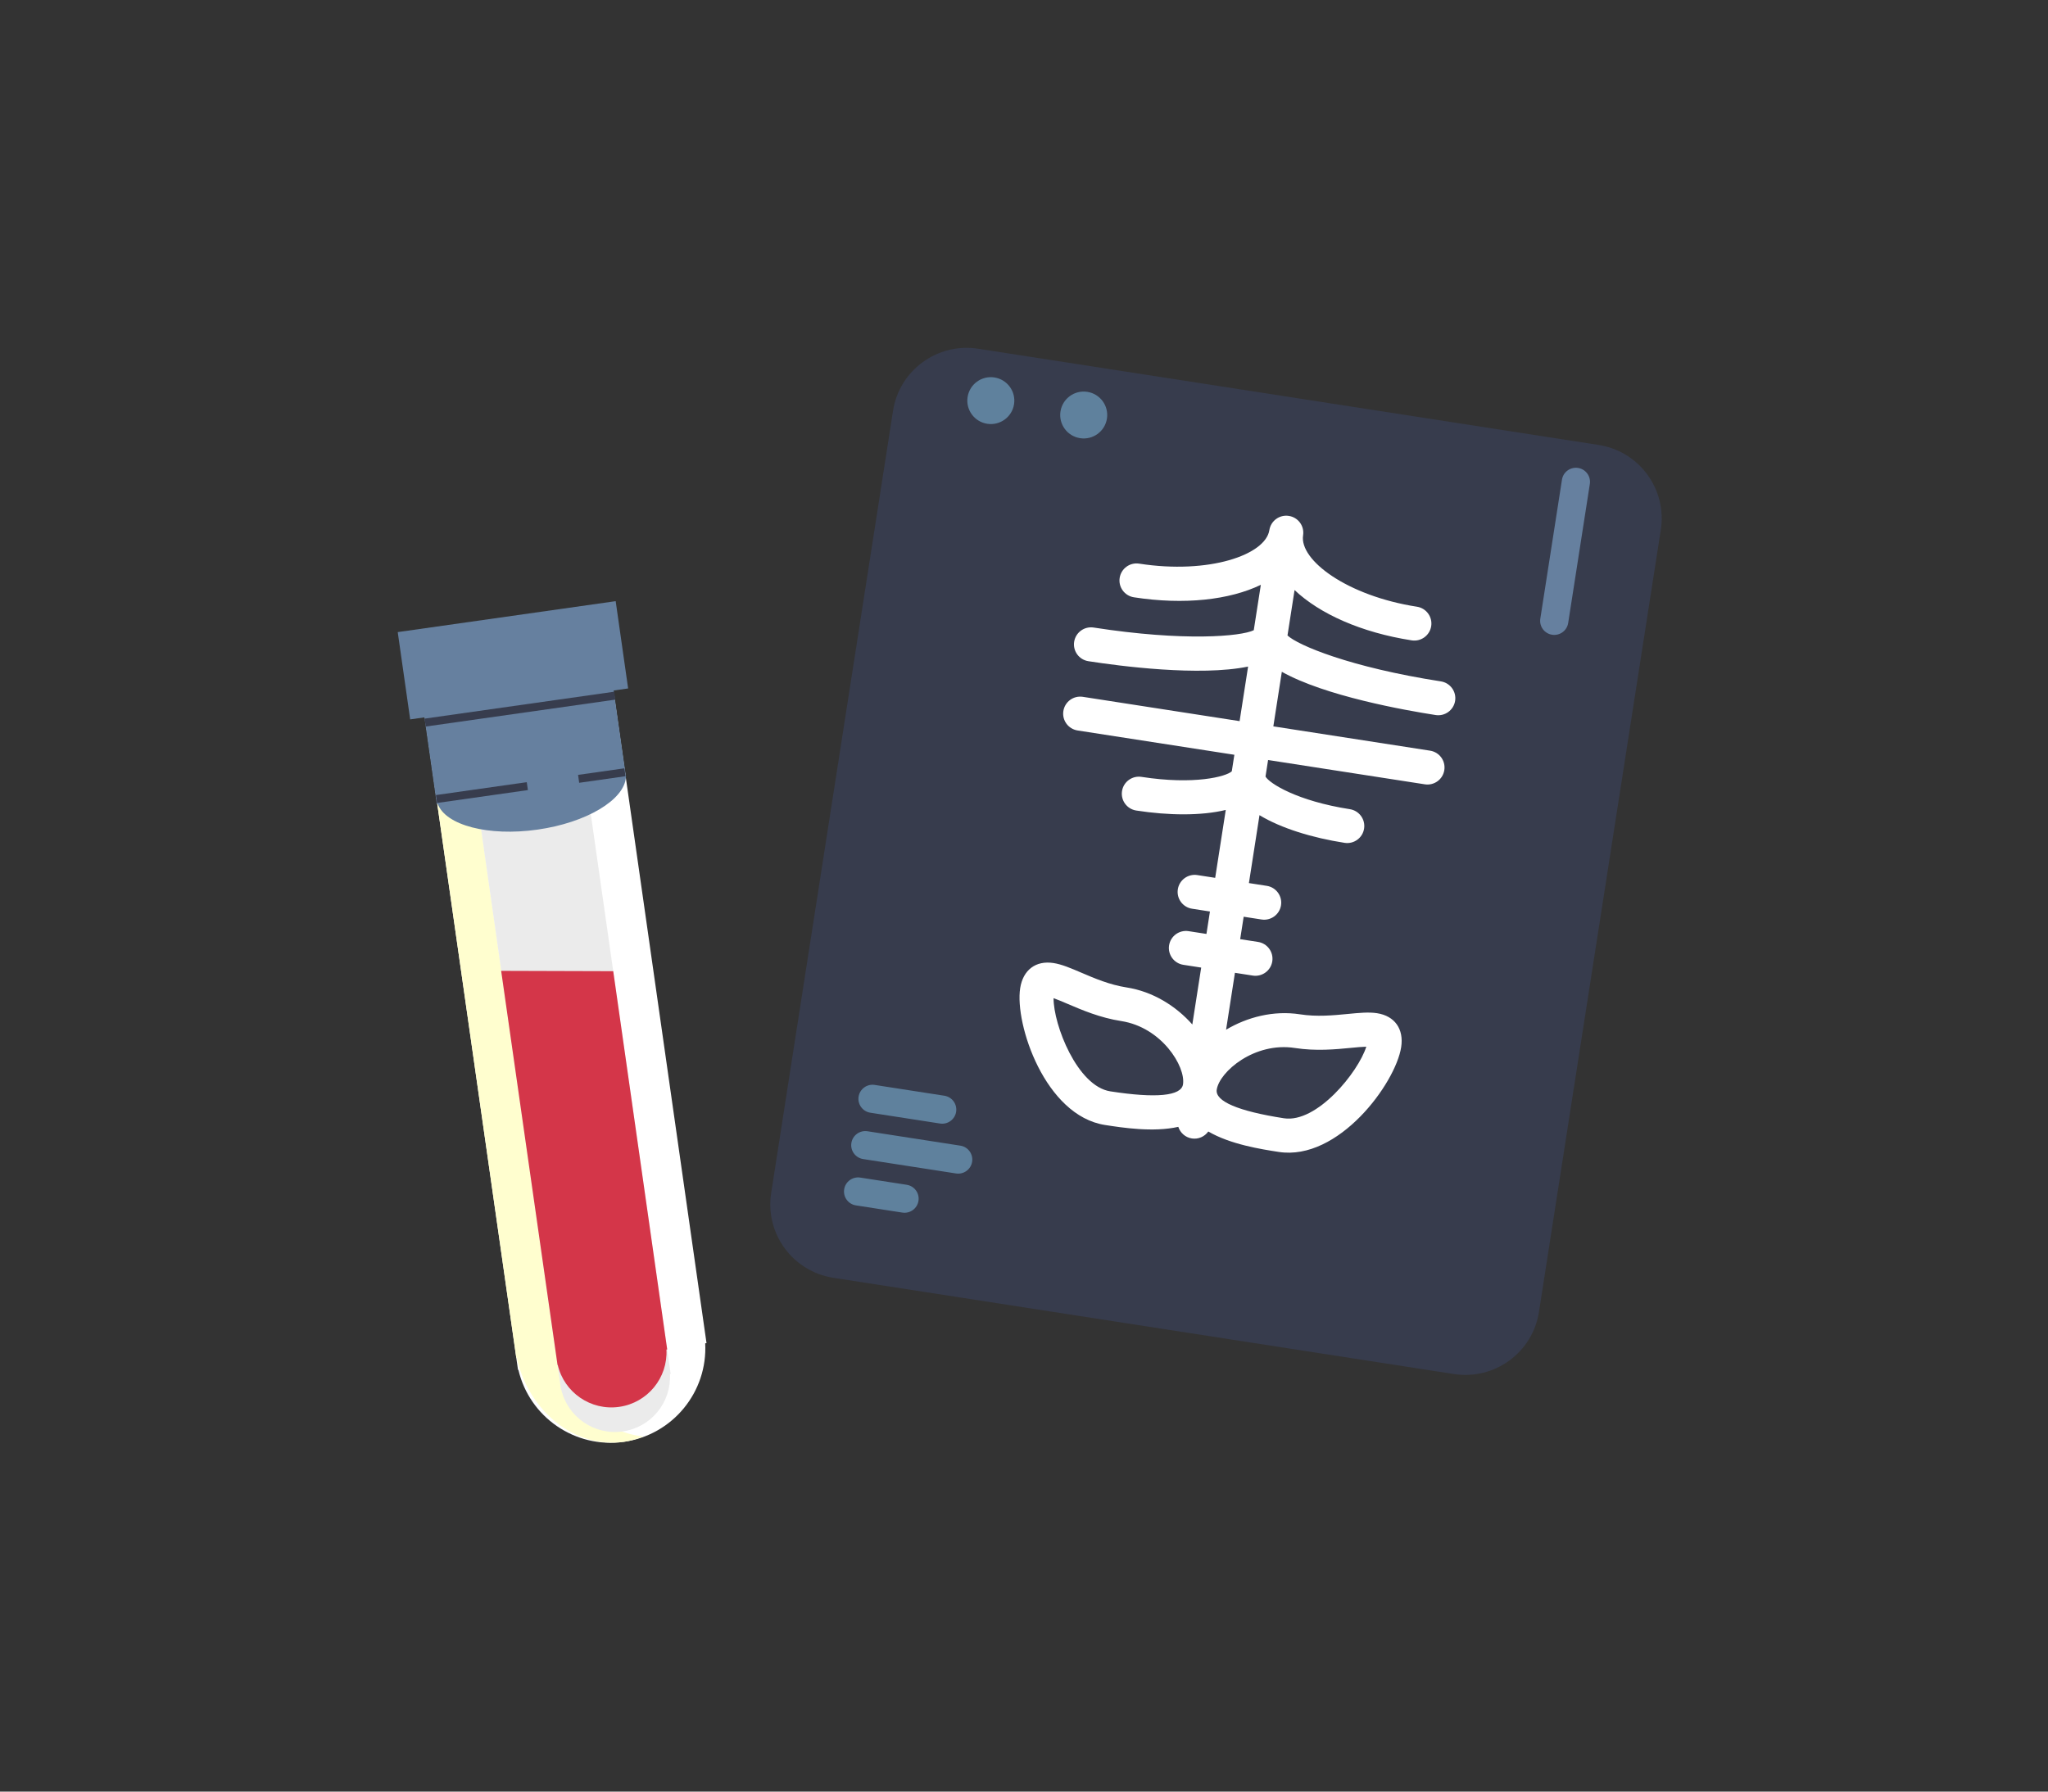 <?xml version="1.0" encoding="UTF-8"?>
<svg width="256px" height="224px" viewBox="0 0 256 224" version="1.1" xmlns="http://www.w3.org/2000/svg" xmlns:xlink="http://www.w3.org/1999/xlink">
    <rect x="0" y="0" width="256" height="224" fill="#333333" stroke="none"/>
    <!-- Generator: Sketch 46.2 (44496) - http://www.bohemiancoding.com/sketch -->
    <title>dashboard-exame</title>
    <desc>Created with Sketch.</desc>
    <defs></defs>
    <g id="dashboard" stroke="none" stroke-width="1" fill="none" fill-rule="evenodd">
        <g id="dashboard-exame">
            <path d="M32,16 L224,16 C232.837,16 240,23.164 240,32 L240,192 C240,200.837 232.837,208 224,208 L32,208 C23.164,208 16,200.837 16,192 L16,32 C16,23.164 23.164,16 32,16" id="Fill-2"></path>
            <g id="Group-38" transform="translate(49, 43)">
                <path d="M27.718,43.632 L4.156,46.979 L15.751,128.275 L15.8,128.268 C17.179,134.167 22.872,138.139 28.995,137.269 C35.118,136.399 39.474,131 39.15,124.952 L39.314,124.928 L27.718,43.632 Z" id="Fill-4" fill="#FFFFFF"></path>
                <path d="M20.521,126.017 L20.473,126.024 L7.706,36.518 L2.764,37.22 L15.53,126.726 L15.579,126.719 C17.083,133.486 22.872,138.138 28.996,137.268 C29.846,137.148 30.65,136.906 31.421,136.596 C26.293,136.08 21.816,131.844 20.521,126.017" id="Fill-6" fill="#FFFECF"></path>
                <path d="M21.336,34.138 L7.629,36.084 L21.13,130.738 L21.158,130.734 C21.961,134.165 25.272,136.475 28.834,135.97 C32.397,135.464 34.93,132.323 34.742,128.804 L34.837,128.791 L21.336,34.138 Z" id="Fill-8" fill="#EBEBEB"></path>
                <polygon id="Fill-10" fill="#66809F" points="0.905 36.004 0.716 36.031 2.273 46.945 29.517 43.075 27.96 32.161 27.904 32.17"></polygon>
                <path d="M27.654,78.427 L13.645,78.385 L20.692,127.665 L20.72,127.662 C21.523,131.094 24.835,133.404 28.397,132.898 C31.959,132.392 34.493,129.251 34.304,125.733 L34.399,125.719 L27.654,78.427 Z" id="Fill-12" fill="#D43649"></path>
                <path d="M26.317,33.578 L2.663,36.937 L5.602,57.542 L5.725,57.524 C6.703,60.176 12.043,61.599 18.176,60.728 C24.311,59.857 29.041,57.004 29.238,54.185 L29.256,54.182 L26.317,33.578 Z" id="Fill-14" fill="#66809F"></path>
                <path d="M4.146,47.344 L27.848,43.978" id="Stroke-16" stroke="#373C4D" stroke-width="0.999"></path>
                <path d="M29.117,53.555 L23.328,54.377" id="Stroke-18" stroke="#373C4D" stroke-width="0.999"></path>
                <path d="M16.917,55.288 L5.561,56.901" id="Stroke-20" stroke="#373C4D" stroke-width="0.999"></path>
                <path d="M132.732,128.793 L55.172,116.763 C50.088,115.975 46.607,111.223 47.398,106.15 L62.63,8.358 C63.42,3.285 68.182,-0.188 73.266,0.6 L150.826,12.63 C155.91,13.419 159.391,18.17 158.601,23.243 L143.369,121.035 C142.578,126.108 137.816,129.581 132.732,128.793" id="Fill-22" fill="#373C4D"></path>
                <path d="M86.915,5.992 C88.519,6.241 89.617,7.739 89.367,9.339 C89.118,10.939 87.617,12.034 86.013,11.785 C84.409,11.536 83.311,10.038 83.561,8.438 C83.811,6.838 85.311,5.743 86.915,5.992" id="Fill-24" fill="#5F819D"></path>
                <path d="M74.402,9.985 C72.798,9.736 71.701,8.238 71.95,6.638 C72.2,5.038 73.701,3.943 75.304,4.192 C76.908,4.441 78.005,5.939 77.756,7.539 C77.506,9.139 76.006,10.234 74.402,9.985" id="Fill-26" fill="#5F819D"></path>
                <path d="M60.337,92.646 L69.045,93.997 C70.008,94.146 70.666,95.045 70.516,96.005 C70.367,96.964 69.466,97.622 68.504,97.473 L59.795,96.122 C58.833,95.973 58.175,95.073 58.325,94.114 C58.474,93.155 59.375,92.497 60.337,92.646" id="Fill-28" fill="#5F819D"></path>
                <path d="M63.797,108.608 L57.991,107.708 C57.029,107.558 56.371,106.659 56.521,105.699 C56.67,104.74 57.57,104.083 58.533,104.232 L64.339,105.132 C65.301,105.281 65.959,106.181 65.809,107.14 C65.66,108.099 64.759,108.757 63.797,108.608" id="Fill-30" fill="#5F819D"></path>
                <path d="M70.504,103.716 L58.893,101.915 C57.931,101.766 57.273,100.866 57.422,99.907 C57.572,98.948 58.472,98.29 59.435,98.439 L71.046,100.24 C72.008,100.389 72.666,101.289 72.516,102.248 C72.367,103.207 71.466,103.865 70.504,103.716" id="Fill-32" fill="#5F819D"></path>
                <path d="M111.489,96.815 C105.769,95.928 102.865,94.689 103.093,93.232 C103.442,90.986 107.806,87.245 112.858,88.028 C115.491,88.437 117.932,88.202 119.893,88.011 C120.583,87.944 121.25,87.879 121.787,87.866 C120.788,91.045 115.611,97.454 111.489,96.815 M89.786,93.449 C85.662,92.809 82.677,85.125 82.696,81.799 C83.189,81.973 83.809,82.239 84.454,82.514 C86.265,83.289 88.519,84.253 91.155,84.662 C96.206,85.445 99.225,90.334 98.876,92.578 C98.649,94.034 95.506,94.336 89.786,93.449 M123.13,83.679 C122.099,83.519 120.886,83.635 119.481,83.773 C117.669,83.949 115.615,84.147 113.513,83.821 C110.189,83.305 106.891,84.175 104.259,85.744 L105.367,78.629 L107.599,78.976 C108.762,79.156 109.854,78.359 110.035,77.199 C110.216,76.037 109.418,74.948 108.254,74.768 L106.022,74.422 L106.459,71.617 L108.691,71.963 C109.855,72.144 110.946,71.347 111.127,70.187 C111.308,69.025 110.51,67.936 109.346,67.756 L107.114,67.41 L108.437,58.919 C111.142,60.565 115.067,61.757 119.075,62.379 C120.239,62.56 121.33,61.763 121.511,60.602 C121.693,59.441 120.895,58.352 119.731,58.171 C113.135,57.148 109.666,54.939 109.189,54.09 L109.511,52.023 L129.105,55.062 C130.269,55.242 131.36,54.448 131.54,53.285 C131.722,52.122 130.924,51.035 129.76,50.855 L110.167,47.816 L111.229,40.994 C116.627,44.023 126.572,45.798 130.453,46.4 C131.617,46.581 132.708,45.786 132.89,44.624 C133.071,43.461 132.273,42.374 131.11,42.193 C119.779,40.436 113.225,37.673 111.937,36.45 L112.821,30.773 C115.953,33.741 121.146,36.084 127.463,37.064 C128.627,37.245 129.718,36.45 129.9,35.287 C130.08,34.125 129.282,33.037 128.118,32.857 C119.389,31.503 113.404,27.03 113.886,23.933 C114.068,22.771 113.271,21.683 112.106,21.503 C110.941,21.322 109.851,22.116 109.67,23.279 C109.188,26.375 102.124,28.825 93.395,27.471 C92.23,27.291 91.14,28.085 90.959,29.248 C90.778,30.411 91.575,31.498 92.74,31.678 C99.057,32.658 104.718,31.998 108.605,30.119 L107.72,35.796 C106.121,36.572 99.037,37.219 87.706,35.461 C86.54,35.281 85.451,36.075 85.27,37.238 C85.089,38.4 85.885,39.488 87.051,39.669 C90.931,40.271 100.948,41.591 107.012,40.34 L105.95,47.162 L86.357,44.123 C85.191,43.942 84.102,44.736 83.921,45.899 C83.739,47.062 84.536,48.149 85.701,48.33 L105.295,51.369 L104.973,53.436 C104.261,54.099 100.281,55.155 93.687,54.132 C92.522,53.952 91.432,54.748 91.252,55.909 C91.071,57.07 91.867,58.159 93.032,58.339 C97.039,58.961 101.143,59.014 104.22,58.265 L102.898,66.755 L100.665,66.409 C99.5,66.229 98.41,67.024 98.229,68.186 C98.048,69.347 98.844,70.436 100.01,70.617 L102.243,70.963 L101.806,73.768 L99.572,73.421 C98.406,73.241 97.316,74.037 97.135,75.198 C96.955,76.359 97.751,77.448 98.916,77.629 L101.149,77.975 L100.041,85.089 C98.009,82.798 95.131,80.97 91.808,80.455 C89.706,80.128 87.808,79.316 86.135,78.599 C84.84,78.044 83.719,77.566 82.688,77.407 C80.474,77.063 78.878,78.267 78.522,80.548 C77.821,85.052 81.644,96.495 89.13,97.656 C91.322,97.996 95.172,98.592 98.288,97.887 C98.529,98.627 99.16,99.211 99.982,99.339 C100.804,99.467 101.584,99.1 102.038,98.469 C104.795,100.084 108.642,100.683 110.834,101.023 C118.321,102.184 125.444,92.438 126.145,87.935 C126.5,85.653 125.345,84.023 123.13,83.679" id="Fill-34" fill="#FFFFFF"></path>
                <path d="M143.539,34.353 L146.246,16.974 C146.395,16.015 147.296,15.357 148.259,15.506 C149.221,15.656 149.879,16.555 149.729,17.515 L147.022,34.894 C146.873,35.853 145.973,36.51 145.01,36.361 C144.048,36.212 143.39,35.312 143.539,34.353" id="Fill-36" fill="#66809F"></path>
            </g>
        </g>
    </g>
</svg>